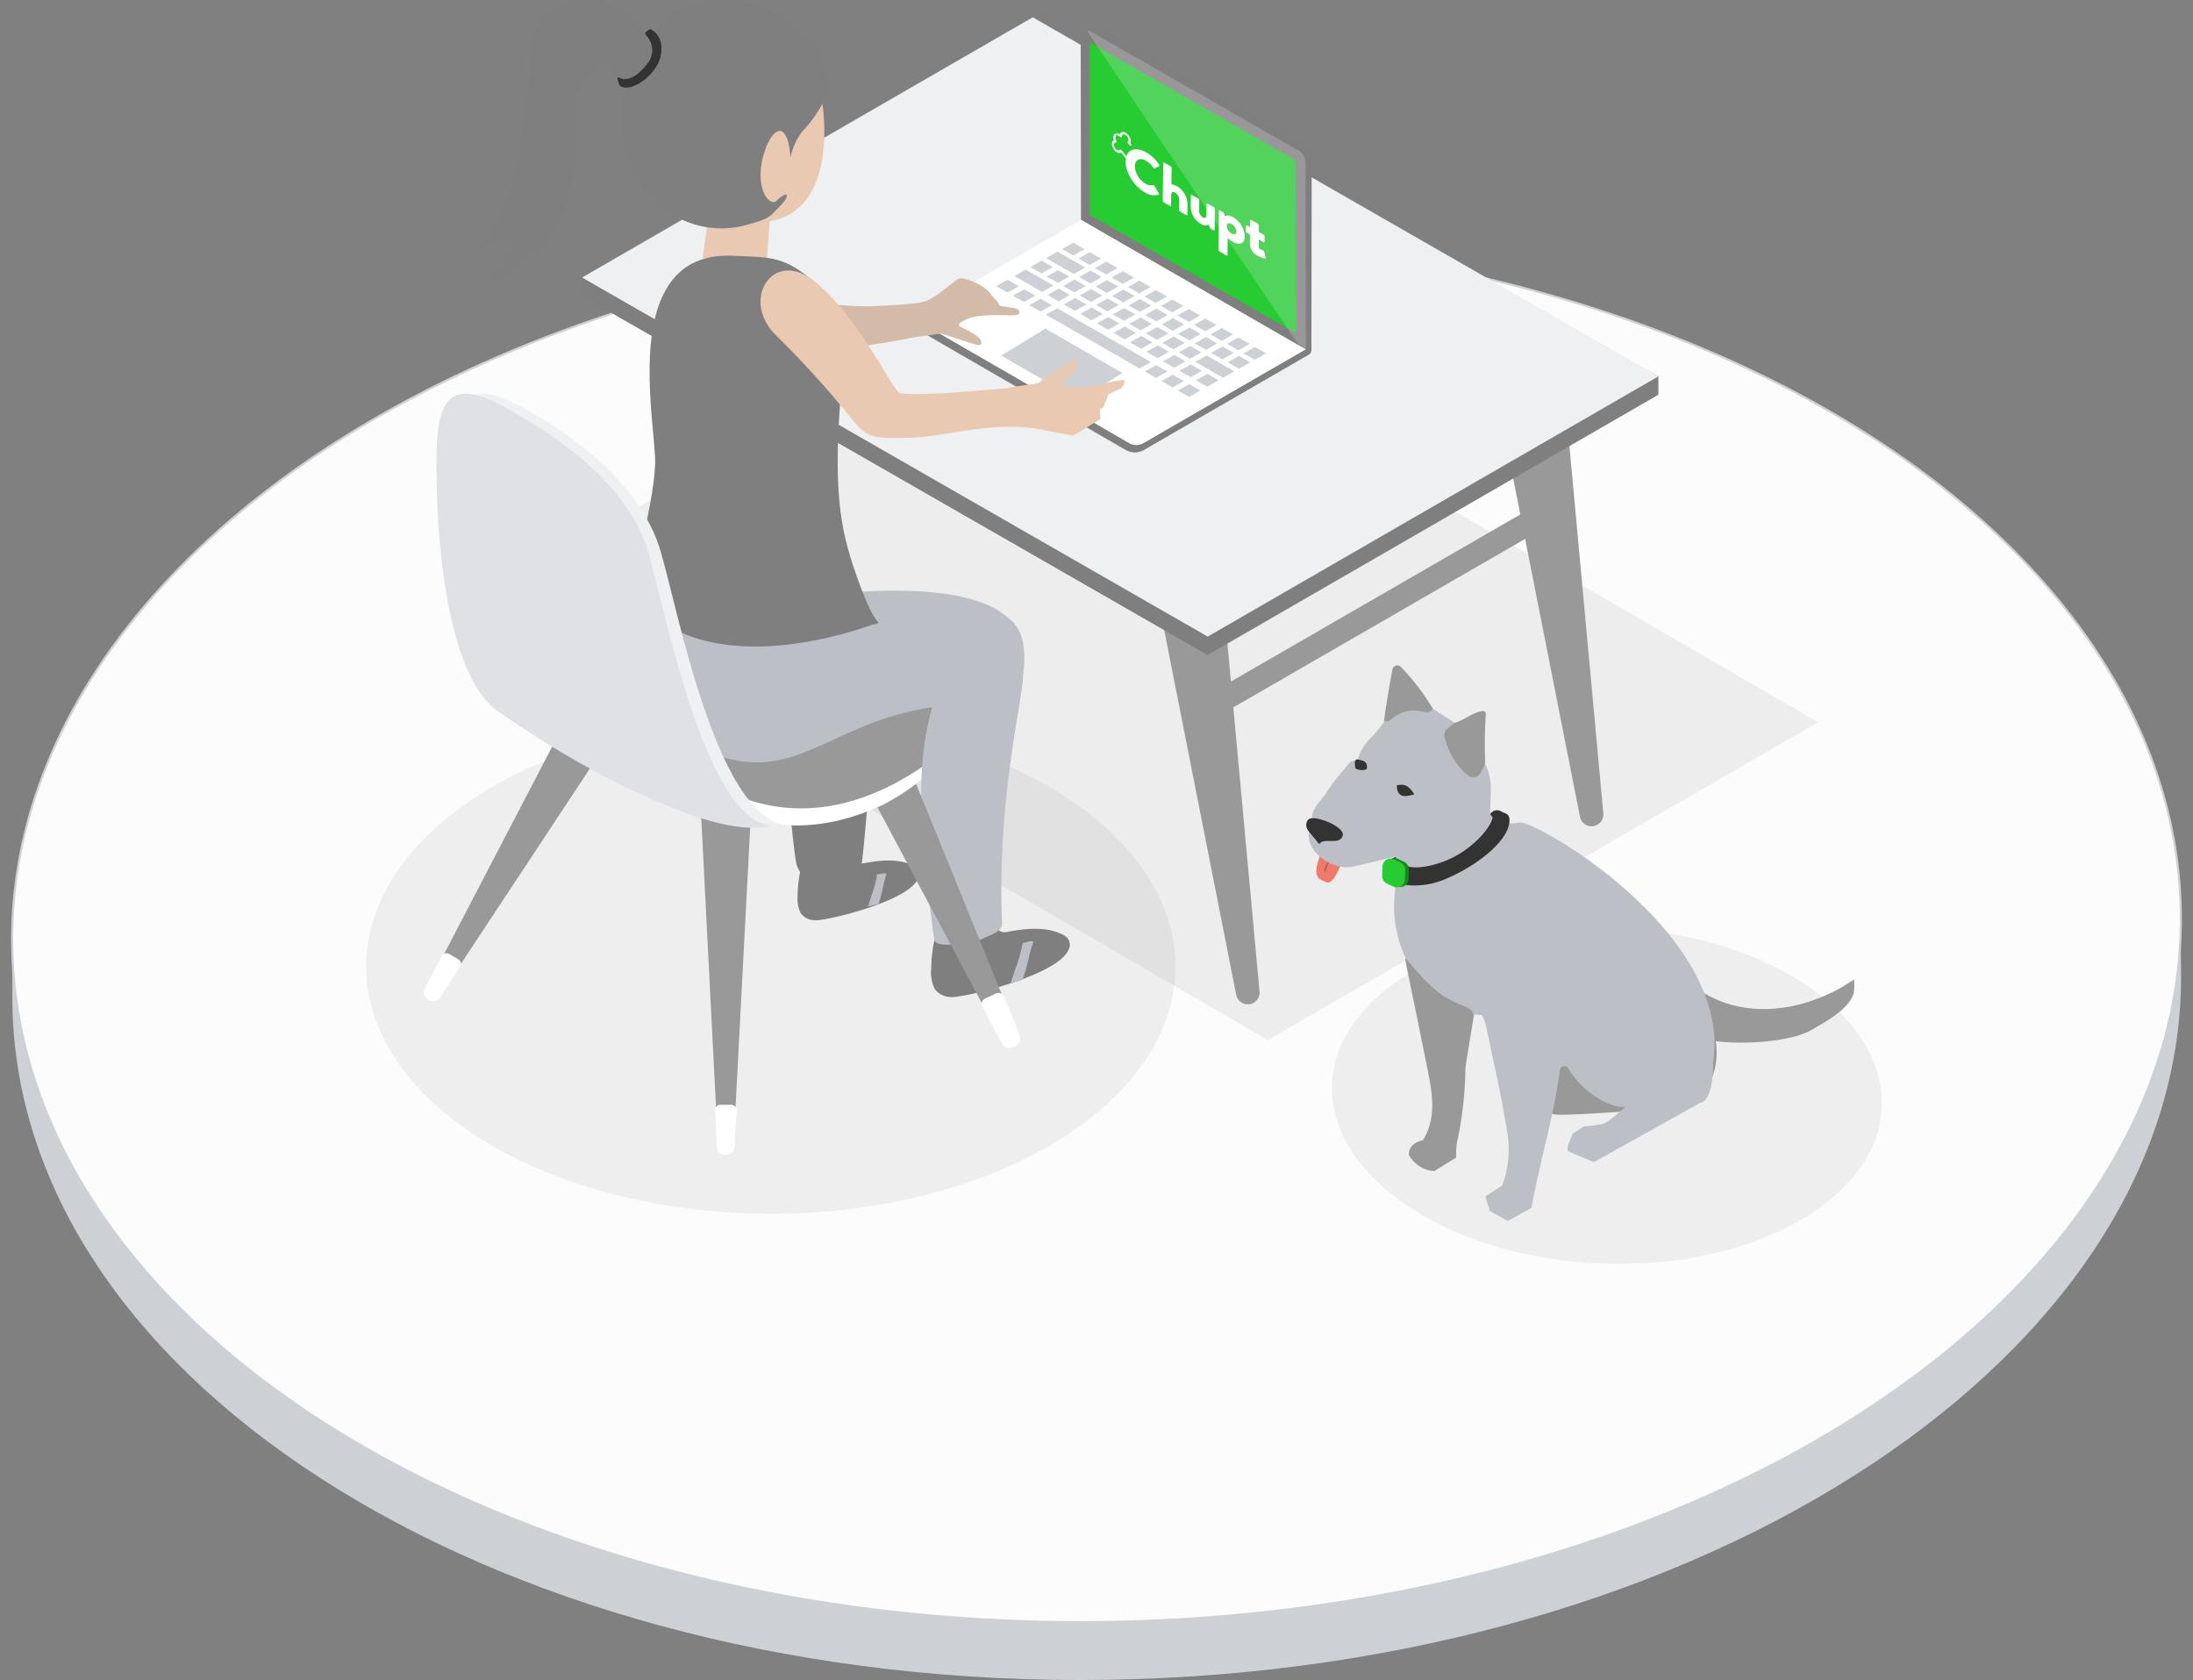 <svg xmlns="http://www.w3.org/2000/svg" width="278.786" height="213.553" viewBox="0 0 278.786 213.553">
  <rect x="0" y="0" width="278.786" height="213.553" fill="#808080" stroke="none"/>
  <g id="Group_39" data-name="Group 39" transform="translate(3497.73 -279.881)">
    <g id="Group_1" data-name="Group 1">
      <path id="Path_1" data-name="Path 1" d="M-3356.9,493.406c76.131-1.222,137.214-41.646,136.434-90.292l-.079-8.33-275.641,6.068.029,6.684C-3495.374,456.18-3433.027,494.626-3356.9,493.406Z" fill="#cdd0d5"/>
      <ellipse id="Ellipse_1" data-name="Ellipse 1" cx="137.864" cy="88.092" rx="137.864" ry="88.092" transform="translate(-3497.596 312.101) rotate(-0.919)" fill="#fcfcfc" stroke="#cdd0d5" stroke-miterlimit="10" stroke-width="0.265"/>
    </g>
    <g id="Group_2" data-name="Group 2" opacity="0.2">
      <ellipse id="Ellipse_2" data-name="Ellipse 2" cx="51.446" cy="31.441" rx="51.446" ry="31.441" transform="translate(-3451.183 371.28)" fill="#b3b3b3"/>
    </g>
    <path id="Path_2" data-name="Path 2" d="M-3336.56,412.082l69.946-40.383L-3365,314.561l-69.946,40.383Z" fill="#b3b3b3" opacity="0.2"/>
    <g id="Group_14" data-name="Group 14">
      <g id="Group_9" data-name="Group 9">
        <g id="Group_4" data-name="Group 4">
          <g id="Group_3" data-name="Group 3">
            <path id="Path_3" data-name="Path 3" d="M-3306.521,334.825l9.645,48.872a1.5,1.5,0,0,0,1.764,1.183,1.51,1.51,0,0,0,1.205-1.611l-4.578-49.6a4.064,4.064,0,0,0-4.421-3.675,4.065,4.065,0,0,0-3.674,4.422A3.944,3.944,0,0,0-3306.521,334.825Z" fill="#999"/>
          </g>
        </g>
        <g id="Group_5" data-name="Group 5">
          <path id="Path_4" data-name="Path 4" d="M-3343.01,370.762a1.5,1.5,0,0,1-1.3-.75,1.5,1.5,0,0,1,.549-2.049l40.95-23.642a1.5,1.5,0,0,1,2.048.549,1.5,1.5,0,0,1-.549,2.048l-40.95,23.643A1.5,1.5,0,0,1-3343.01,370.762Z" fill="#999"/>
        </g>
        <g id="Group_6" data-name="Group 6">
          <path id="Path_5" data-name="Path 5" d="M-3350.222,357.464l9.645,48.872a1.5,1.5,0,0,0,1.764,1.182,1.508,1.508,0,0,0,1.2-1.611l-4.577-49.6a4.065,4.065,0,0,0-4.421-3.674,4.065,4.065,0,0,0-3.675,4.421C-3350.269,357.189-3350.248,357.33-3350.222,357.464Z" fill="#999"/>
        </g>
        <g id="Group_8" data-name="Group 8">
          <g id="Group_7" data-name="Group 7">
            <path id="Path_6" data-name="Path 6" d="M-3367.425,299.193l9.645,48.872a1.5,1.5,0,0,0,1.764,1.183,1.509,1.509,0,0,0,1.205-1.611l-4.578-49.6a4.065,4.065,0,0,0-4.421-3.675,4.065,4.065,0,0,0-3.674,4.422A4.008,4.008,0,0,0-3367.425,299.193Z" fill="#d7582f"/>
          </g>
        </g>
      </g>
      <g id="Group_13" data-name="Group 13">
        <g id="Group_10" data-name="Group 10">
          <path id="Path_7" data-name="Path 7" d="M-3344.2,363.133l57.293-33.078v-2.333l-79.534-43.31-57.293,30.744v2.333Z" fill="#7f7f7f"/>
        </g>
        <g id="Group_11" data-name="Group 11">
          <path id="Path_8" data-name="Path 8" d="M-3423.738,315.207l3.7.146,52.908,28.991,22.928,15.139v3.65l-79.534-45.643Z" fill="#7f7f7f"/>
        </g>
        <g id="Group_12" data-name="Group 12">
          <path id="Path_9" data-name="Path 9" d="M-3344.2,360.8l57.293-33.078-79.534-45.643-57.293,33.078Z" fill="#eff0f2"/>
        </g>
      </g>
    </g>
    <g id="Group_24" data-name="Group 24">
      <g id="Group_22" data-name="Group 22">
        <g id="Group_21" data-name="Group 21">
          <g id="Group_20" data-name="Group 20">
            <g id="Group_19" data-name="Group 19">
              <path id="Path_10" data-name="Path 10" d="M-3332.155,298.181l-25.151-14.408a2.23,2.23,0,0,0-1.546-.265c-.713.164-1.381.388-1.38,1.012l-.038,23.378,2.213,1.307c-.724.353-22.8,11.1-22.838,11.125l-.053.9a1.09,1.09,0,0,0,.542.943c3.758,2.176,25.773,14.9,25.773,14.9a2.342,2.342,0,0,0,2.341,0l20.924-12.1a.7.7,0,0,0,.353-.61l.036-24.168A2.338,2.338,0,0,0-3332.155,298.181Z" fill="#7f7f7f"/>
              <g id="Group_15" data-name="Group 15">
                <path id="Path_11" data-name="Path 11" d="M-3331.72,324.293l-28.572-16.3-.059-23.326a.876.876,0,0,1,1.311-.762L-3332.692,299a1.848,1.848,0,0,1,.93,1.6Z" fill="#7f7f7f"/>
                <path id="Path_12" data-name="Path 12" d="M-3359.175,285.257l26.157,15.014.054,21.96-26.212-15.047Z" fill="#27cc33"/>
              </g>
              <g id="Group_16" data-name="Group 16">
                <path id="Path_13" data-name="Path 13" d="M-3331.736,324.291l-28.557-16.469-20.2,11.673a.876.876,0,0,0,0,1.516L-3354.2,336.2a1.848,1.848,0,0,0,1.85,0Z" fill="#fff"/>
              </g>
              <g id="Group_18" data-name="Group 18">
                <g id="Group_17" data-name="Group 17">
                  <path id="Path_14" data-name="Path 14" d="M-3339.64,324.8l1.422.816,1.438-.812-1.422-.817Z" fill="#cdd0d5"/>
                  <path id="Path_15" data-name="Path 15" d="M-3341.738,323.593l1.421.816,1.438-.812-1.422-.817Z" fill="#cdd0d5"/>
                  <path id="Path_16" data-name="Path 16" d="M-3343.837,322.388l1.422.816,1.437-.812-1.422-.817Z" fill="#cdd0d5"/>
                  <path id="Path_17" data-name="Path 17" d="M-3345.936,321.182l1.422.817,1.437-.813-1.421-.816Z" fill="#cdd0d5"/>
                  <path id="Path_18" data-name="Path 18" d="M-3348.035,319.977l1.422.817,1.438-.813-1.422-.816Z" fill="#cdd0d5"/>
                  <path id="Path_19" data-name="Path 19" d="M-3350.134,318.772l1.422.816,1.438-.812-1.422-.817Z" fill="#cdd0d5"/>
                  <path id="Path_20" data-name="Path 20" d="M-3352.233,317.567l1.422.816,1.438-.812-1.422-.817Z" fill="#cdd0d5"/>
                  <path id="Path_21" data-name="Path 21" d="M-3354.331,316.361l1.422.817,1.437-.813-1.422-.816Z" fill="#cdd0d5"/>
                  <path id="Path_22" data-name="Path 22" d="M-3356.43,315.156l1.422.817,1.437-.813-1.422-.816Z" fill="#cdd0d5"/>
                  <path id="Path_23" data-name="Path 23" d="M-3358.529,313.951l1.422.817,1.437-.813-1.421-.817Z" fill="#cdd0d5"/>
                  <path id="Path_24" data-name="Path 24" d="M-3360.628,312.746l1.422.816,1.438-.812-1.422-.817Z" fill="#cdd0d5"/>
                  <path id="Path_25" data-name="Path 25" d="M-3362.726,311.541l1.422.816,1.437-.812-1.422-.817Z" fill="#cdd0d5"/>
                  <path id="Path_26" data-name="Path 26" d="M-3341.657,325.939l1.421.816,1.438-.813-1.422-.816Z" fill="#cdd0d5"/>
                  <path id="Path_27" data-name="Path 27" d="M-3343.756,324.733l1.422.817,1.437-.813-1.421-.816Z" fill="#cdd0d5"/>
                  <path id="Path_28" data-name="Path 28" d="M-3345.855,323.528l1.422.817,1.438-.813-1.422-.816Z" fill="#cdd0d5"/>
                  <path id="Path_29" data-name="Path 29" d="M-3347.954,322.323l1.422.817,1.438-.813-1.422-.817Z" fill="#cdd0d5"/>
                  <path id="Path_30" data-name="Path 30" d="M-3350.052,321.118l1.421.816,1.438-.812-1.422-.817Z" fill="#cdd0d5"/>
                  <path id="Path_31" data-name="Path 31" d="M-3352.151,319.913l1.422.816,1.437-.813-1.422-.816Z" fill="#cdd0d5"/>
                  <path id="Path_32" data-name="Path 32" d="M-3354.25,318.707l1.422.817,1.437-.813-1.422-.816Z" fill="#cdd0d5"/>
                  <path id="Path_33" data-name="Path 33" d="M-3356.349,317.5l1.422.817,1.438-.813-1.422-.817Z" fill="#cdd0d5"/>
                  <path id="Path_34" data-name="Path 34" d="M-3358.448,316.3l1.422.816,1.438-.812-1.422-.817Z" fill="#cdd0d5"/>
                  <path id="Path_35" data-name="Path 35" d="M-3360.547,315.092l1.422.816,1.438-.813-1.422-.816Z" fill="#cdd0d5"/>
                  <path id="Path_36" data-name="Path 36" d="M-3362.645,313.886l1.421.817,1.438-.813-1.422-.816Z" fill="#cdd0d5"/>
                  <path id="Path_37" data-name="Path 37" d="M-3364.744,312.681l2.384,1.369,1.438-.812-2.384-1.369Z" fill="#cdd0d5"/>
                  <path id="Path_38" data-name="Path 38" d="M-3344.615,326.54l2.362,1.356,1.437-.813-2.361-1.356Z" fill="#cdd0d5"/>
                  <path id="Path_39" data-name="Path 39" d="M-3345.774,325.874l1.422.816,1.438-.812-1.422-.817Z" fill="#cdd0d5"/>
                  <path id="Path_40" data-name="Path 40" d="M-3347.873,324.669l1.422.816,1.438-.812-1.422-.817Z" fill="#cdd0d5"/>
                  <path id="Path_41" data-name="Path 41" d="M-3349.971,323.464l1.422.816,1.437-.813-1.422-.816Z" fill="#cdd0d5"/>
                  <path id="Path_42" data-name="Path 42" d="M-3352.07,322.258l1.422.817,1.437-.813-1.422-.816Z" fill="#cdd0d5"/>
                  <path id="Path_43" data-name="Path 43" d="M-3354.169,321.053l1.422.817,1.438-.813-1.422-.817Z" fill="#cdd0d5"/>
                  <path id="Path_44" data-name="Path 44" d="M-3356.268,319.848l1.422.816,1.438-.812-1.422-.817Z" fill="#cdd0d5"/>
                  <path id="Path_45" data-name="Path 45" d="M-3358.367,318.643l1.422.816,1.438-.813-1.422-.816Z" fill="#cdd0d5"/>
                  <path id="Path_46" data-name="Path 46" d="M-3360.466,317.437l1.422.817,1.438-.813-1.422-.816Z" fill="#cdd0d5"/>
                  <path id="Path_47" data-name="Path 47" d="M-3362.564,316.232l1.422.817,1.437-.813-1.422-.816Z" fill="#cdd0d5"/>
                  <path id="Path_48" data-name="Path 48" d="M-3364.663,315.027l1.422.817,1.437-.813-1.421-.817Z" fill="#cdd0d5"/>
                  <path id="Path_49" data-name="Path 49" d="M-3366.762,313.822l1.422.816,1.438-.812-1.422-.817Z" fill="#cdd0d5"/>
                  <path id="Path_50" data-name="Path 50" d="M-3345.693,328.22l1.422.816,1.438-.812-1.422-.817Z" fill="#cdd0d5"/>
                  <path id="Path_51" data-name="Path 51" d="M-3347.792,327.015l1.422.816,1.438-.813-1.422-.816Z" fill="#cdd0d5"/>
                  <path id="Path_52" data-name="Path 52" d="M-3349.89,325.809l1.422.817,1.437-.813-1.422-.816Z" fill="#cdd0d5"/>
                  <path id="Path_53" data-name="Path 53" d="M-3351.989,324.6l1.422.817,1.437-.813-1.421-.816Z" fill="#cdd0d5"/>
                  <path id="Path_54" data-name="Path 54" d="M-3354.088,323.4l1.422.817,1.438-.813-1.422-.817Z" fill="#cdd0d5"/>
                  <path id="Path_55" data-name="Path 55" d="M-3356.187,322.194l1.422.816,1.438-.812-1.422-.817Z" fill="#cdd0d5"/>
                  <path id="Path_56" data-name="Path 56" d="M-3358.286,320.988l1.422.817,1.438-.813-1.422-.816Z" fill="#cdd0d5"/>
                  <path id="Path_57" data-name="Path 57" d="M-3360.385,319.783l1.422.817,1.438-.813-1.422-.816Z" fill="#cdd0d5"/>
                  <path id="Path_58" data-name="Path 58" d="M-3362.483,318.578l1.422.817,1.437-.813-1.422-.817Z" fill="#cdd0d5"/>
                  <path id="Path_59" data-name="Path 59" d="M-3364.582,317.373l1.422.816,1.437-.812-1.421-.817Z" fill="#cdd0d5"/>
                  <path id="Path_60" data-name="Path 60" d="M-3367.587,315.647l2.328,1.337,1.438-.813-2.329-1.337Z" fill="#cdd0d5"/>
                  <path id="Path_61" data-name="Path 61" d="M-3368.779,314.963l1.421.816,1.438-.813-1.422-.816Z" fill="#cdd0d5"/>
                  <path id="Path_62" data-name="Path 62" d="M-3347.989,329.518l1.421.816,1.438-.812-1.422-.817Z" fill="#cdd0d5"/>
                  <path id="Path_63" data-name="Path 63" d="M-3350.088,328.313l1.422.816,1.437-.812-1.422-.817Z" fill="#cdd0d5"/>
                  <path id="Path_64" data-name="Path 64" d="M-3352.187,327.108l1.422.816,1.438-.812-1.422-.817Z" fill="#cdd0d5"/>
                  <path id="Path_65" data-name="Path 65" d="M-3364.78,319.876l11.916,6.843,1.438-.813-11.916-6.842Z" fill="#cdd0d5"/>
                  <path id="Path_66" data-name="Path 66" d="M-3366.879,318.671l1.422.817,1.438-.813-1.422-.817Z" fill="#cdd0d5"/>
                  <path id="Path_67" data-name="Path 67" d="M-3368.977,317.466c.568.327.853.49,1.422.816l1.437-.812-1.422-.817Z" fill="#cdd0d5"/>
                  <path id="Path_68" data-name="Path 68" d="M-3371.076,316.261l1.422.816,1.437-.812-1.421-.817Z" fill="#cdd0d5"/>
                </g>
              </g>
              <path id="Path_69" data-name="Path 69" d="M-3355.043,327.3l-9.8-5.657-5.6,3.449,9.8,5.659Z" fill="#cdd0d5"/>
            </g>
            <path id="Path_70" data-name="Path 70" d="M-3359.04,283.9-3332.692,299a1.848,1.848,0,0,1,.93,1.6l.042,23.7-.859-.49c-5.124-7.572-24.43-36.115-26.962-40.013A.862.862,0,0,1-3359.04,283.9Z" fill="#fff9ff" opacity="0.2"/>
          </g>
        </g>
      </g>
      <g id="Group_23" data-name="Group 23">
        <path id="Path_71" data-name="Path 71" d="M-3355.658,297.107a.617.617,0,0,1,.34.187.144.144,0,0,0,.119.044.072.072,0,0,0,.063-.075.277.277,0,0,1,.2-.293.5.5,0,0,1,.4.15.8.8,0,0,1,.257.408.317.317,0,0,1-.077.345.1.1,0,0,0-.027.1.241.241,0,0,0,.052.114l.2.239a.21.21,0,0,0,.111.076.091.091,0,0,0,.093-.022c.033-.036.036-.109-.032-.192l-.094-.112a.518.518,0,0,0,.061-.421,1.494,1.494,0,0,0-.439-.739.765.765,0,0,0-.62-.257.4.4,0,0,0-.323.3.85.85,0,0,0-.384-.151c-.081-.01-.094.062-.072.133A.249.249,0,0,0-3355.658,297.107Z" fill="#fff"/>
        <path id="Path_72" data-name="Path 72" d="M-3352.067,300.3a2.845,2.845,0,0,1,.944.884c.049.077.127.12.177.1l.562-.276c.058-.026.059-.113,0-.2a4.657,4.657,0,0,0-1.731-1.61c-1.081-.576-2.065-.411-2.388.47-.01.028-.02.056-.029.085l-.637-.781a.211.211,0,0,0-.1-.071.079.079,0,0,0-.083.021.253.253,0,0,1-.306.058.762.762,0,0,1-.332-.306.667.667,0,0,1-.117-.439.261.261,0,0,1,.257-.241.079.079,0,0,0,.074-.073.2.2,0,0,0-.029-.127.541.541,0,0,1-.055-.605c.046-.057.011-.157-.045-.222s-.124-.1-.17-.042a.759.759,0,0,0-.023.777.392.392,0,0,0-.26.317,1.134,1.134,0,0,0,.175.747,1.2,1.2,0,0,0,.526.513.451.451,0,0,0,.446-.011l.612.751c-.258,1.462.905,3.468,2.43,4.327a2.016,2.016,0,0,0,1.732.271c.051-.022.059-.112.01-.19l-.545-.907a.2.2,0,0,0-.184-.11,1.3,1.3,0,0,1-.951-.184,2.74,2.74,0,0,1-1.352-2.21C-3353.446,300.214-3352.857,299.865-3352.067,300.3Z" fill="#fff"/>
        <path id="Path_73" data-name="Path 73" d="M-3348.14,303.534a1.6,1.6,0,0,0-.673-.2l.029-2.121a.269.269,0,0,0-.135-.211l-.794-.432c-.075-.04-.137-.012-.138.063l-.07,4.764a.274.274,0,0,0,.133.214l.777.437c.123.069.159.046.161-.048l.018-1.328c.006-.442.26-.432.492-.3a1.04,1.04,0,0,1,.522.868l-.018,1.334a.278.278,0,0,0,.137.216l.775.436c.076.043.14.016.141-.06l.015-1.325A2.682,2.682,0,0,0-3348.14,303.534Z" fill="#fff"/>
        <path id="Path_74" data-name="Path 74" d="M-3343.431,306.2l-.764-.421c-.074-.041-.156-.064-.157.053l-.014,1.41c0,.256-.168.444-.469.265a.985.985,0,0,1-.454-.762l.015-1.422a.279.279,0,0,0-.139-.217l-.789-.435c-.073-.04-.141-.019-.142.062l-.015,1.324a2.585,2.585,0,0,0,1.285,2.274.963.963,0,0,0,1.012.115l.11.338a.353.353,0,0,0,.141.184l.354.2c.078.045.143.017.144-.06l.024-2.687A.286.286,0,0,0-3343.431,306.2Z" fill="#fff"/>
        <path id="Path_75" data-name="Path 75" d="M-3341,307.47c-.672-.37-1.025-.094-1.025-.094l-.089-.3a.4.4,0,0,0-.158-.236l-.356-.2c-.079-.044-.144-.016-.145.061l-.041,4.935a.3.3,0,0,0,.143.225l.845.483c.08.045.146.018.147-.06l.015-2.178a3.023,3.023,0,0,0,.635.5c.823.463,1.538.343,1.543-.722A3.05,3.05,0,0,0-3341,307.47Zm-.168,2.093a1.186,1.186,0,0,1-.607-.94c0-.346.268-.47.624-.268a1.292,1.292,0,0,1,.6.865C-3340.5,309.627-3340.789,309.777-3341.171,309.563Z" fill="#fff"/>
        <path id="Path_76" data-name="Path 76" d="M-3336.841,312.631l-.172-.732a.28.28,0,0,0-.173-.2,1.841,1.841,0,0,1-.308-.119.342.342,0,0,1-.212-.3l0-.951.582.324c.087.048.15.015.151-.062l0-.677a.3.3,0,0,0-.15-.227l-.581-.321,0-.849a.276.276,0,0,0-.141-.213l-.835-.458c-.081-.044-.148-.016-.148.062l0,.837-.378-.208c-.077-.043-.139-.017-.14.066l0,.678a.274.274,0,0,0,.138.213l.379.21-.006,1.09a1.751,1.751,0,0,0,.935,1.583,4.826,4.826,0,0,0,.954.369C-3336.865,312.771-3336.825,312.709-3336.841,312.631Z" fill="#fff"/>
      </g>
    </g>
    <path id="Path_77" data-name="Path 77" d="M-3368.909,319.022c-.307-.029-.886-.141-.886-.141l-.821-.123-.391-.632a7.178,7.178,0,0,1-.894-1.009c-.313-.646-2.932-2.061-3.923-1.828-.535.167-2.352,2.047-4.156,2.85-1.246.442-4.493.523-6.2.638-3.616.244-8.29-.616-11.27-.73-.3,1.406-.628,2.806-.792,4.231a11.481,11.481,0,0,1,.239,2.472c1.316.011,2.725-.058,4.13-.186a123.665,123.665,0,0,0,12.524-1.84l3.274-.447,4.467,1.439s.807.257.607-.506c-.131-.5-1.67-1.334-2.706-1.837a.22.22,0,0,1,.03-.409s-.056-.084.837-.5c1.793-.834,5.507-.391,6.28-.538S-3368.136,319.093-3368.909,319.022Z" fill="#d3baa9"/>
    <g id="Group_26" data-name="Group 26">
      <g id="Group_25" data-name="Group 25">
        <path id="Path_78" data-name="Path 78" d="M-3396.333,393.769a4.145,4.145,0,0,0,.394,2.187,2.23,2.23,0,0,0,1.779.9c1.069.187,13.263-2.61,13.262-5.869a1.239,1.239,0,0,0-.539-.935c-1.793-1.076-4.193-.887-6.521-.428-1.046.211-1.286-1.072-1.286-1.072l-1.458.488-4.39.222v.007l-.543.024s-.049.132-.126.38A15.819,15.819,0,0,0-3396.333,393.769Z" fill="#7f7f7f"/>
        <path id="Path_79" data-name="Path 79" d="M-3385.3,390.887a2.371,2.371,0,0,0,.29.034,10.169,10.169,0,0,0-.434,1.608,22.509,22.509,0,0,1-.6,2.253,12.427,12.427,0,0,1-1.36.322c.136-.378.29-.845.459-1.39a12.859,12.859,0,0,0,.716-2.692,2.875,2.875,0,0,0,.467-.071c.266-.041.419-.064.465-.064Z" fill="#bcbfc5"/>
      </g>
      <path id="Path_80" data-name="Path 80" d="M-3382.919,363.266l-.292-2.129-.039-.265c-.041-.275-.078-.531-.117-.791-.231.053-.466.105-.7.158q-.726.163-1.489.32a38.747,38.747,0,0,1-4.716.705c-.046,0-.094.006-.14.009a27.447,27.447,0,0,1-4.538-.019c-.078.579-.108.819-.108.856-.016.228-1.115,5.25-2.551,11.793-.5,2.247.874,15.166,1.162,15.941,1.125,3.028,3.571,2.172,4.729,1.986a4.728,4.728,0,0,0,2.331-.613c.987-.774.27-.417,1.156-1.31.145-.147,1.2-11.784,1.554-19.075,0-1.306,3.685-4.24,3.706-5.362C-3382.961,364.694-3382.948,363.939-3382.919,363.266Z" fill="#7f7f7f"/>
    </g>
    <g id="Group_27" data-name="Group 27">
      <path id="Path_81" data-name="Path 81" d="M-3402.086,379.774l-2.411,46.06a.973.973,0,0,1-1.022.921.976.976,0,0,1-.921-.922l-2.352-46.063a3.358,3.358,0,0,1,3.182-3.524,3.358,3.358,0,0,1,3.524,3.182C-3402.08,379.543-3402.081,379.661-3402.086,379.774Z" fill="#999"/>
      <path id="Path_82" data-name="Path 82" d="M-3406.136,420.314a.689.689,0,0,0-.69.725l.237,4.653a1.126,1.126,0,0,0,1.062,1.062,1.122,1.122,0,0,0,1.179-1.061l.243-4.652a.691.691,0,0,0-.689-.727Z" fill="#fff"/>
    </g>
    <g id="Group_28" data-name="Group 28">
      <path id="Path_83" data-name="Path 83" d="M-3416.578,368.245-3442,406.734a.974.974,0,0,1-1.349.276.978.978,0,0,1-.326-1.262l21.321-40.9a3.356,3.356,0,0,1,4.528-1.425,3.357,3.357,0,0,1,1.426,4.529C-3416.456,368.049-3416.516,368.151-3416.578,368.245Z" fill="#999"/>
      <path id="Path_84" data-name="Path 84" d="M-3440.618,401.144a.691.691,0,0,0-.962.276l-2.154,4.132a1.127,1.127,0,0,0,.377,1.454,1.122,1.122,0,0,0,1.554-.318l2.568-3.887a.691.691,0,0,0-.226-.976Z" fill="#fff"/>
    </g>
    <path id="Path_85" data-name="Path 85" d="M-3404.85,374.8c-.419.587-2.094,2.47-2.094,2.47l2.681,3.229,2.43,2.85,4.61.754,9.471-1.844s11.941-5.869,13.383-10.979" fill="#999"/>
    <path id="Path_86" data-name="Path 86" d="M-3398.024,384.739s13.932,1.795,23.655-12.621c0,0-12.806,14.578-28.307,9.412-.693,1.259.76,2.479.76,2.479Z" fill="#fff"/>
    <path id="Path_87" data-name="Path 87" d="M-3375.825,370.762a25.454,25.454,0,0,1-4.887-4.512c-3.547-3.971-4.628-1.694-9.87-6.7-5.995-5.727-14.363-3.936-20.96,0s.311,15.812,4.6,17.723C-3394.953,382.615-3377.02,372.408-3375.825,370.762Z" fill="#999"/>
    <g id="Group_31" data-name="Group 31">
      <path id="Path_88" data-name="Path 88" d="M-3407.482,305.927l-.927,6.785,8.172.223.374-5.387Z" fill="#eac9b2"/>
      <g id="Group_30" data-name="Group 30">
        <path id="Path_89" data-name="Path 89" d="M-3415.761,350.669s-7.667,16.881,6.66,24.207c12.2,5.738,15.992-3.059,29.987-5.125.1,6.366,12.308-2.335,11.023-9.146-3.041-8.173-24.767-5.068-24.767-5.068Z" fill="#bcbfc5"/>
        <path id="Path_90" data-name="Path 90" d="M-3413.215,316.949c2.107-3.92,5.509-4.756,9.079-4.541,5.268.236,6.671-.051,12.429,5.666,2.367,2.35-2.355,5.784.848,12.19-1.047,13.007.2,17.736,2.208,23.33,1.178,3.287,1.993,4.77,2.523,5.362.255.285-.436.237-.8.365-4.536,1.614-22.746,7.164-30.736-4.441,0,0,3.435-12.171,3.211-16.836S-3416.486,323.029-3413.215,316.949Z" fill="#7f7f7f"/>
        <path id="Path_91" data-name="Path 91" d="M-3355.116,328.187c-.856.08-5.331,1.138-5.359,1.145h0l-2.381-.668c.85-.727,2.1-1.912,2.085-2.575-.021-.861-.79-.347-.79-.347l-4.251,2.863-3.57.525-.043.081c-4.668.386-11.363,1.019-13.9.651-.828-.119-5.547-10.392-11.306-14.539-4.955-3.568-8.857,2.679-4.581,7.04l.145.146a129.859,129.859,0,0,1,9.663,10.667c1.922,2.288,2.375,2.54,7.762,2.324,4.5-.18,9.645-2.032,15.784-1.119.206.04.413.083.62.131.229.053,3.853.731,3.912.742l0,.005.132-.077,2.539-1.528.009,0,.814-.492-.021-.364-.019-.471-.025-.44-.039-.022-.008,0h0l.009,0,.451-.158.083-.213.009,0,.256-.67.278-.69-.059-.092.824-.378.887-.416S-3354.258,328.107-3355.116,328.187Z" fill="#eac9b2"/>
        <g id="Group_29" data-name="Group 29">
          <path id="Path_92" data-name="Path 92" d="M-3379.353,403.085a4.744,4.744,0,0,0,.449,2.5,2.547,2.547,0,0,0,2.032,1.031c1.221.214,15.147-2.98,15.146-6.7a1.415,1.415,0,0,0-.616-1.068c-2.048-1.228-4.788-1.013-7.448-.489-1.194.241-1.468-1.224-1.468-1.224l-1.664.558-5.015.252v.009l-.619.028s-.056.15-.144.434A18.02,18.02,0,0,0-3379.353,403.085Z" fill="#7f7f7f"/>
          <path id="Path_93" data-name="Path 93" d="M-3366.671,399.521a2.55,2.55,0,0,0,.325.029,14.8,14.8,0,0,0-.581,2.034c-.236.994-.5,1.936-.808,2.842a13.5,13.5,0,0,1-1.537.452c.174-.476.371-1.064.591-1.75a18.629,18.629,0,0,0,.956-3.394,3.055,3.055,0,0,0,.528-.111c.3-.064.474-.1.526-.1Z" fill="#bcbfc5"/>
        </g>
        <path id="Path_94" data-name="Path 94" d="M-3367.669,365.719c.688-5.122-1.119-6.526-1.123-6.48,0-.046.006-.087.01-.133a11.228,11.228,0,0,0-3.322-2.1h0c-.041-.009-.085-.014-.127-.022a6.283,6.283,0,0,0-2.044-.033,28.316,28.316,0,0,0-5.4,1.67c.025.281.042.559.068.841l.024.278.174,2.236c-.056.734-.1,1.522-.15,2.366-.106,1.37,1.1,3,.715,4.188-2.709,8.257-1.977,17.24-.122,30.8.168,1.221,5.159.4,6.2-.148.907-.477,2.464-.838,2.42-1.942C-3370.986,381.311-3367.75,369.117-3367.669,365.719Z" fill="#bcbfc5"/>
      </g>
      <path id="Path_95" data-name="Path 95" d="M-3393.174,293.118s2.094,12.8-6.1,14.754-7.546-9.517-7.546-9.517l4.492-7Z" fill="#eac9b2"/>
      <path id="Path_96" data-name="Path 96" d="M-3392.571,291.843s.641-8.927-9.591-11.485c-8.013-2-16.231,2.235-16.591,14-.307,10.016,7.982,16.166,15.659,14.185,3.273-.845,3.24-1.182,4.2-2.132,1.97-1.946,1.16-2.3-.052-1.059-.962.985-2.923-1.574-1.71-5.81.948-3.311,3.022-4.814,3.417.353a8.148,8.148,0,0,1,1.507-3.309A16.9,16.9,0,0,0-3392.571,291.843Z" fill="#7f7f7f"/>
      <path id="Path_97" data-name="Path 97" d="M-3414.722,285.813a10.758,10.758,0,0,0-5.5-5.292c-3.824-1.429-9.23-.858-9.857,5.8s-1.856,22.923-8.041,25.456c0,0,4.381-.514,5.874-2.852a11.429,11.429,0,0,1-4.2,7.495c5.052-2.775,9.624-5.925,11.082-11.831a25.017,25.017,0,0,0,.776-7.171c-.126-2.645-.307-5.642,1.306-7.92.736-1.04,2.436-2.177,3.359-.584,1.706,2.945,4.865-1.2,4.865-1.2Z" fill="#7f7f7f"/>
    </g>
    <path id="Path_98" data-name="Path 98" d="M-3398.024,384.739s-2.332.725-9.815-1.334c-10.5-2.888-19-9.38-24.363-13.072s-7.512-16.4-7.823-28.277c-.257-9.834.224-14.975,8.494-10.505s15.552,10.813,17.787,18.412S-3406.752,383.141-3398.024,384.739Z" fill="#eff0f2"/>
    <path id="Path_99" data-name="Path 99" d="M-3399.737,384.812s-2.946,1.246-10.282-1.407c-10.237-3.7-19-9.38-24.362-13.072s-7.512-16.4-7.823-28.277c-.257-9.834.224-14.975,8.494-10.505s16.092,10.729,18.327,18.328S-3408.134,384.034-3399.737,384.812Z" fill="#dfe1e5"/>
    <g id="Group_32" data-name="Group 32">
      <path id="Path_100" data-name="Path 100" d="M-3368.207,411.613l-13.065-32.1a25.961,25.961,0,0,1-4.9,3.011l16,30.009a1.088,1.088,0,0,0,1.472.448A1.093,1.093,0,0,0-3368.207,411.613Z" fill="#999"/>
      <path id="Path_101" data-name="Path 101" d="M-3371.129,406.169a.773.773,0,0,1,1.043.408l1.963,4.823a1.26,1.26,0,0,1-.572,1.579,1.254,1.254,0,0,1-1.7-.516l-2.45-4.6a.772.772,0,0,1,.354-1.062Z" fill="#fff"/>
    </g>
    <path id="Path_102" data-name="Path 102" d="M-3414.947,283.64c-.23-.12-.535.175-.676.322-.2.212-.053.1.02.4a2.691,2.691,0,0,1,.282,3.47c-.712.929-1.908,2.274-3.257,2.079-.394-.057-.681-.407-.652-.059.017.209.212.944.434,1.033,1.591.637,3.883-1.3,4.692-2.868C-3413.368,286.593-3413.414,284.437-3414.947,283.64Z" fill="#333"/>
    <g id="Group_38" data-name="Group 38">
      <g id="Group_33" data-name="Group 33">
        <path id="Path_103" data-name="Path 103" d="M-3327.132,389.43c-.69,1.82-1.379,2.886-2.007,2.572s-1.967-.3-.764-3.381" fill="#ef7a6b"/>
        <path id="Path_104" data-name="Path 104" d="M-3328.637,389.252a3.409,3.409,0,0,0-.585,1.442l-.115-.007a1.926,1.926,0,0,1,.667-1.469Z" fill="#a85852"/>
      </g>
      <g id="Group_37" data-name="Group 37">
        <g id="Group_34" data-name="Group 34" opacity="0.2">
          <ellipse id="Ellipse_3" data-name="Ellipse 3" cx="21.364" cy="34.958" rx="21.364" ry="34.958" transform="translate(-3329.292 438.983) rotate(-87.542)" fill="#b3b3b3"/>
        </g>
        <path id="Path_105" data-name="Path 105" d="M-3289.775,413.624l2.88,2.085c-1.116,2.221-3.077,3.5-4.259,5.46-2.816.152-5.627.408-8.43.409a4.412,4.412,0,0,1-3.436-1.826,4.762,4.762,0,0,1,.352-3.9,6.576,6.576,0,0,1,4.84-4.144c1.782-.326,4.553,4.213,6.42,3.913Z" fill="#999"/>
        <path id="Path_106" data-name="Path 106" d="M-3286.369,405.176a18.049,18.049,0,0,0,2.567,5.779c1.37,2.154,1.913,4.33,3.785,5.743a9.31,9.31,0,0,0,.405-4.474c3.292.449,9.519.15,12.249-1.468,1.932-1.145,4.529-2.486,5.271-4.569a7.183,7.183,0,0,0,.069-1.788c-.928.558-1.47.932-2.044,1.236-6.411,3.4-12.643,3.126-17,.5C-3281.047,406.217-3286.394,405.087-3286.369,405.176Z" fill="#999"/>
        <path id="Path_107" data-name="Path 107" d="M-3280.343,416.752c4.782-17.076-22.1-32.68-24.268-32.325a3.839,3.839,0,0,1-3.695-1.036c.032-.911.076-1.931.1-2.953a7.381,7.381,0,0,0-.7-3.449c-.4.735-1.044.7-1.518,1.583-2.1-1.825-3.1-2.645-3.37-5.347.5-.42.54-1.118.967-1.477l-2.742-1.767c-.365.706-1.049.39-1.574.332a4.225,4.225,0,0,0-3.75,1.076c-.183.185-.586.171-.888.249a18.192,18.192,0,0,1-1.508,1.864,6.412,6.412,0,0,0-1.85,2.91c.536.152,1.267.075,1.2,1.135h-1.484c.013-.456.022-.747.03-1.038-.227.074-.542.082-.669.234a32.741,32.741,0,0,0-3.088,3.924c-.644,1.079-1.845,1.9-1.81,3.338,1.413.309,2.793.677,3.58,2.033-.318,1.372-2.033-.119-2.748.563-.568-.7-.7-.534-1.168-1.111-.582,2.688,3.052,5.124,5.586,4.547,1.776-.4,3.548-.845,5.427-1.3-.056,1.815,0,3.527-.186,5.2a15.64,15.64,0,0,0,1.412,7.7c.839.947,1.644,1.925,2.531,2.833a16.862,16.862,0,0,0,2.232,1.942,13.96,13.96,0,0,0,2.083,1.074c.708.341,1.563.49,1.866,1.342l1.022.083a8.869,8.869,0,0,1,.487,1.289c.905,4.367,1.922,8.721,2.624,13.1a13.084,13.084,0,0,1-.551,7.257l-2.156,1.423.583,1.825,2.268,1.27,3.008-1.634c1.409-7.332,2.767-11.231,3.627-17.528a.589.589,0,0,1,1.1-.208c1.924,3.4,6.393,5.712,8.115,4.616C-3290.715,418.581-3279.468,422.457-3280.343,416.752Z" fill="#bcbfc5"/>
        <path id="Path_108" data-name="Path 108" d="M-3319.057,401.643c.839.947,1.644,1.925,2.531,2.833a16.862,16.862,0,0,0,2.232,1.942,13.96,13.96,0,0,0,2.083,1.074c.708.341,1.563.49,1.866,1.342-.349,2.14-.7,4.276-1.043,6.411a6.809,6.809,0,0,0-.06.939,46.7,46.7,0,0,1-1.086,9.007,11.326,11.326,0,0,0-.075,1.829l-2.788,1.724a3.954,3.954,0,0,1-3.234-2.077c.03-1.163.827-1.594,1.79-1.861,1.561-2.5,1.314-5.279.764-8.076-.964-4.9-1.991-9.8-2.988-14.71A1.627,1.627,0,0,1-3319.057,401.643Z" fill="#999"/>
        <path id="Path_109" data-name="Path 109" d="M-3309.045,377.239l-.482.895a1.062,1.062,0,0,1-1.673.261,9.175,9.175,0,0,1-2.9-4.916,1.05,1.05,0,0,1,.372-.976l.717-.6a1.03,1.03,0,0,1,.408-.212c.781-.206,1.993-1.1,2.822-1.313.55-.145.96-.234.936.334a56.9,56.9,0,0,0-.083,6A1.049,1.049,0,0,1-3309.045,377.239Z" fill="#999"/>
        <path id="Path_110" data-name="Path 110" d="M-3315.573,369.981c-.365.706-1.049.39-1.574.332a4.225,4.225,0,0,0-3.75,1.076c-.183.185-.586.171-.888.249.148-1.551.733-4.856,1.063-6.655a.632.632,0,0,1,1.087-.317A28.262,28.262,0,0,1-3315.573,369.981Z" fill="#999"/>
        <path id="Path_111" data-name="Path 111" d="M-3331.059,383.907c1.02-.214,4.1,1.049,4.053,2.1-.337,1.457-2.371.223-3.02,1.172l-1.39-1.7C-3331.827,385.033-3331.777,384-3331.059,383.907Z" fill="#333"/>
        <path id="Path_112" data-name="Path 112" d="M-3325.143,376.412c.536.152,1.267.075,1.2,1.135-.09.255-.9.342-1.484,0-.1-.622-.1-.917.03-1.038C-3325.289,376.4-3325.2,376.377-3325.143,376.412Z" fill="#333"/>
        <path id="Path_113" data-name="Path 113" d="M-3317.926,380.857c-1.464.436-2.18.292-2.242-1.148C-3319.117,379.436-3318.568,379.843-3317.926,380.857Z" fill="#333"/>
        <g id="Group_35" data-name="Group 35">
          <path id="Path_114" data-name="Path 114" d="M-3318.2,392.432c-4.97-.2-3.328-3.388-2.083-3.627l-.033,2.014c.221.037.507-1.417.486-1.461.025.052.92,1.614,5.267.163,3.838-1.281,6.533-4.624,6.573-5.783,0,.024-.314-.347-.314-.347a1.027,1.027,0,0,1,1.484-.326c.434.228,1.019.216.986,1.156-.088,2.517-4.036,5.6-7.729,7.214A10.1,10.1,0,0,1-3318.2,392.432Z" fill="#333"/>
        </g>
        <g id="Group_36" data-name="Group 36">
          <path id="Path_115" data-name="Path 115" d="M-3320.2,392.5l-.715-.345a1.076,1.076,0,0,1-.625-.987l.038-1.236a1.044,1.044,0,0,1,1.539-.842l.716.345a1.077,1.077,0,0,1,.628.989l-.039,1.238A1.044,1.044,0,0,1-3320.2,392.5Z" fill="#108c16"/>
          <path id="Path_116" data-name="Path 116" d="M-3320.677,392.55l-.714-.345a1.076,1.076,0,0,1-.625-.987l.038-1.235a1.043,1.043,0,0,1,1.538-.841l.716.344a1.078,1.078,0,0,1,.627.989l-.039,1.237A1.043,1.043,0,0,1-3320.677,392.55Z" fill="#27cc33"/>
        </g>
        <path id="Path_117" data-name="Path 117" d="M-3289.72,419.34s-3.422,3.25-4.306,3.431a23.094,23.094,0,0,1-2.366.284l-1.407.926-.612,1.507-.03.71,3.335,1.4,13.513-7.531s1.691-.067,1.638-5.114-4.4-4.8-4.4-4.8Z" fill="#bcbfc5"/>
      </g>
    </g>
  </g>
</svg>
